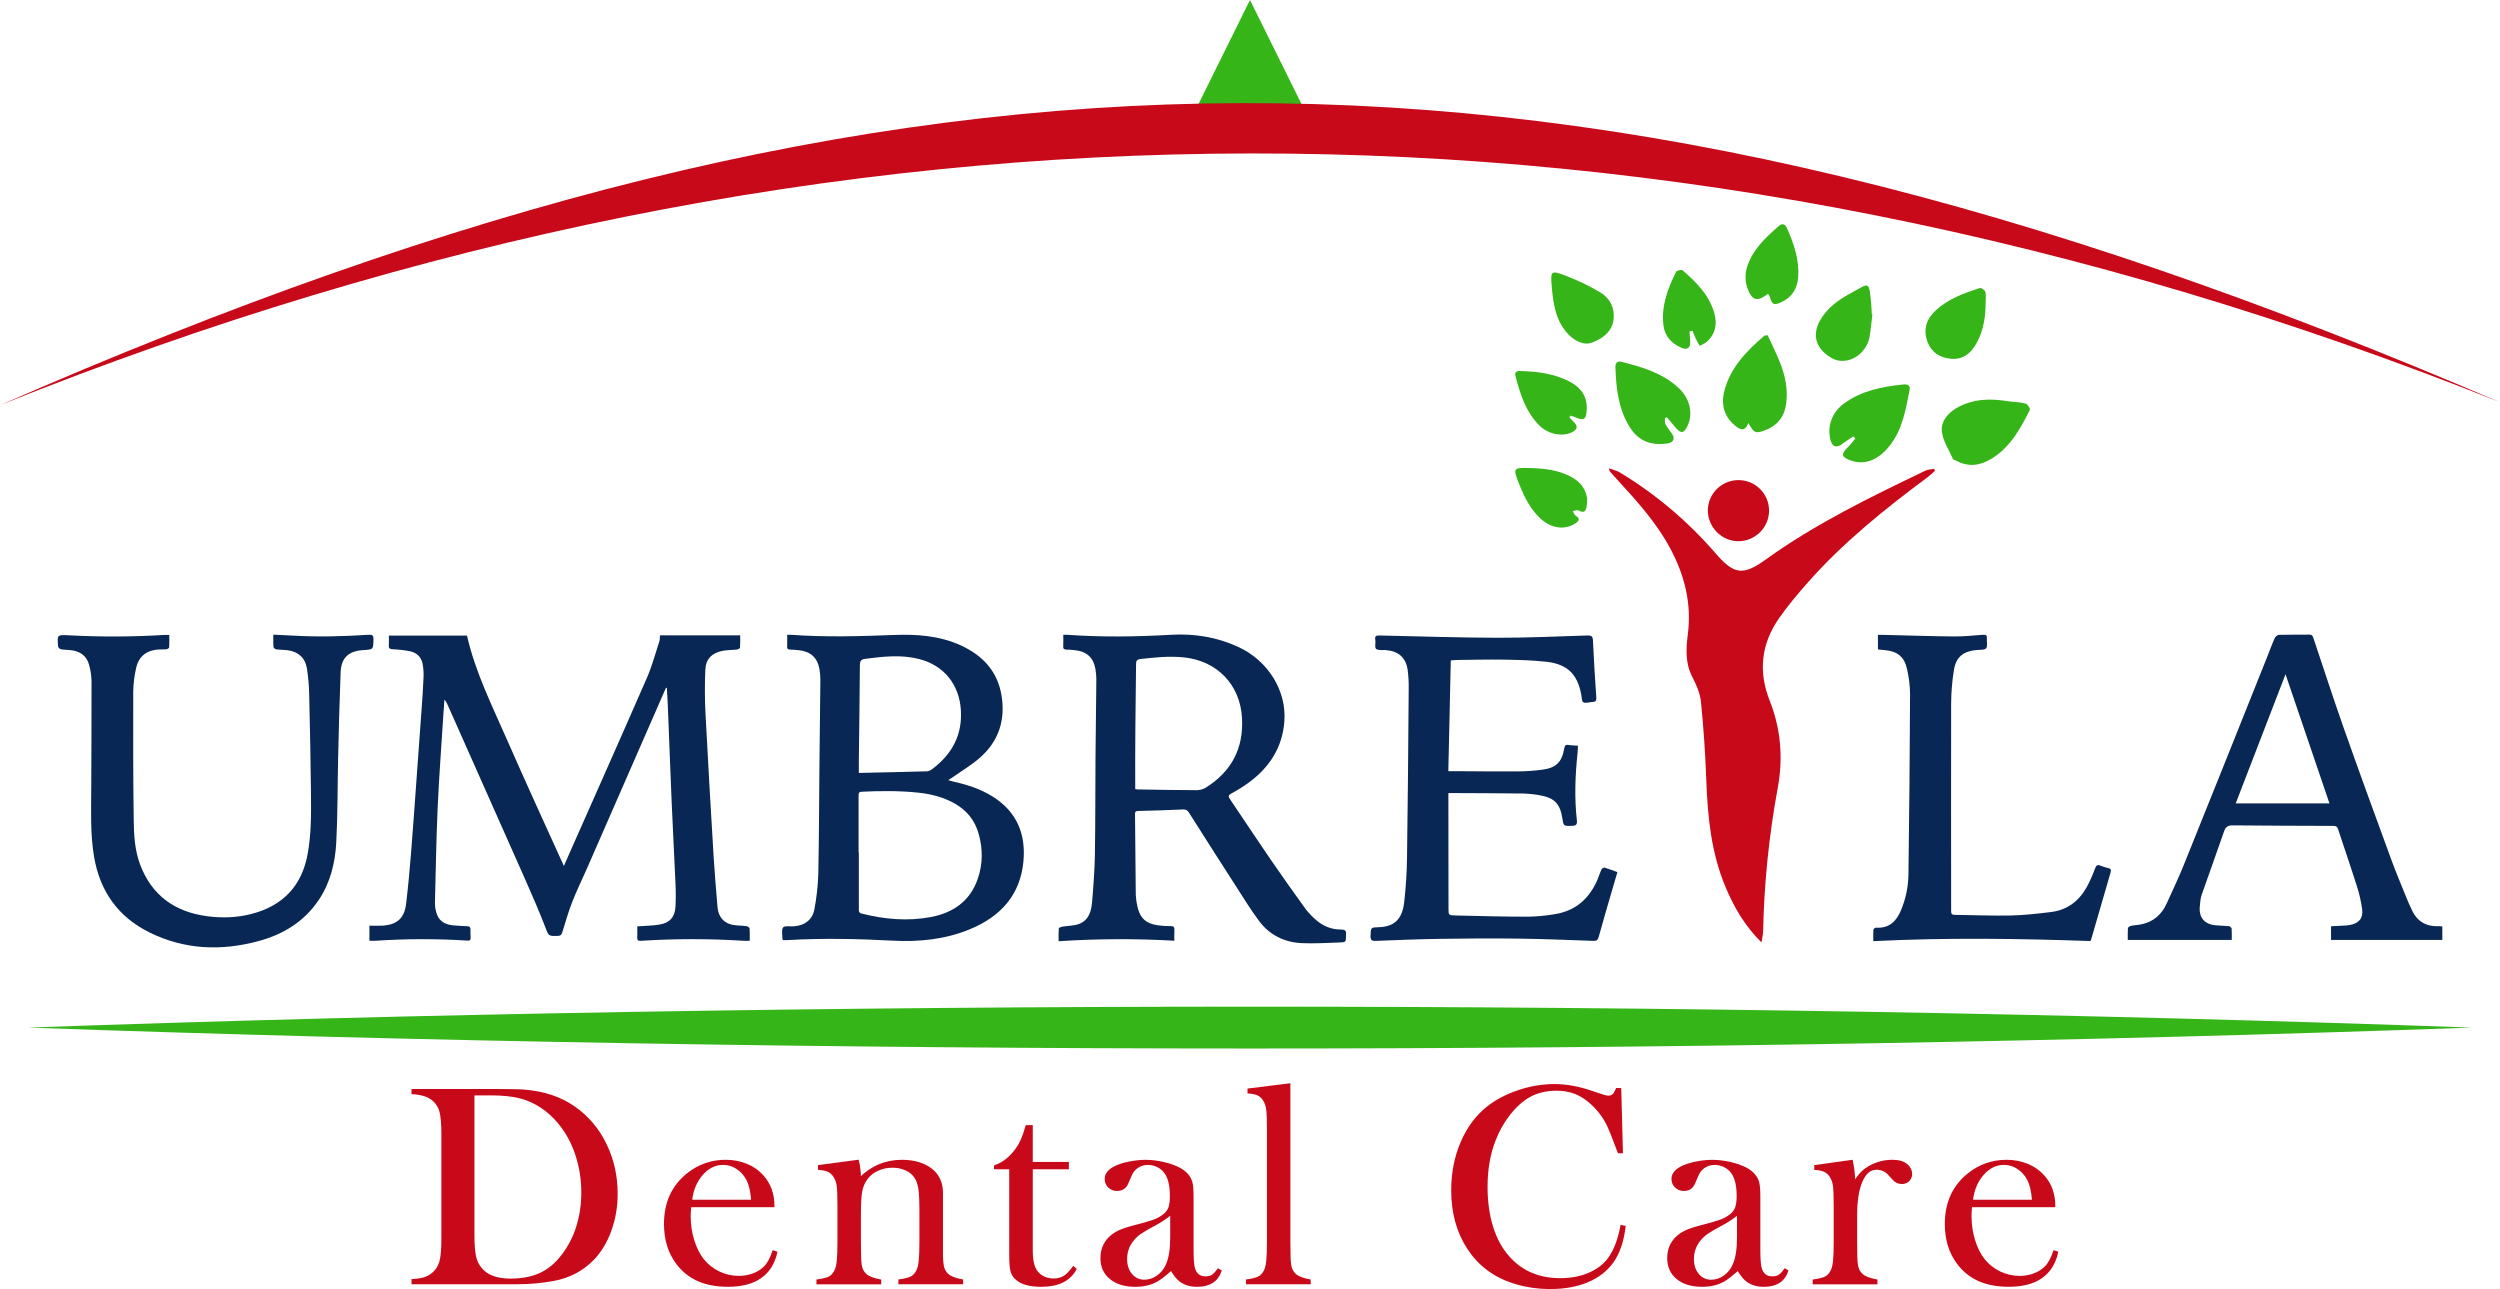 <svg width="318" height="164" viewBox="0 0 318 164" fill="none" xmlns="http://www.w3.org/2000/svg">
<g clip-path="url(#clip0_386_330)">
<path d="M224.062 119.883C221.893 117.717 220.558 115.378 219.503 112.869C217.66 108.49 217.205 103.865 217.037 99.171C216.919 95.88 216.696 92.595 216.368 89.315C216.262 88.218 215.782 87.109 215.265 86.114C214.344 84.34 214.462 82.498 214.695 80.654C215.191 76.741 214.273 73.137 212.433 69.722C210.698 66.497 208.271 63.792 205.809 61.119C205.457 60.734 205.107 60.345 204.761 59.953C204.724 59.911 204.728 59.833 204.664 59.571C205.201 59.772 205.668 59.869 206.051 60.098C210.626 62.87 214.734 66.342 218.226 70.387C220.578 73.111 221.72 73.248 224.626 71.156C230.952 66.604 237.931 63.219 244.924 59.861C245.246 59.706 245.645 59.709 246.007 59.637C246.05 59.719 246.093 59.801 246.136 59.883C245.836 60.145 245.554 60.43 245.236 60.666C239.709 64.775 234.353 69.072 229.801 74.267C228.574 75.666 227.37 77.102 226.305 78.624C224.02 81.89 223.633 85.416 225.109 89.137C226.533 92.727 226.828 96.471 226.13 100.214C225.016 106.251 224.393 112.367 224.267 118.503C224.254 118.875 224.158 119.246 224.062 119.883Z" fill="#C80919"/>
<path d="M225.025 64.913C225.028 65.428 224.93 65.938 224.735 66.414C224.54 66.89 224.252 67.323 223.889 67.689C223.525 68.054 223.093 68.344 222.617 68.542C222.14 68.74 221.63 68.843 221.113 68.844C218.976 68.836 217.216 67.033 217.235 64.871C217.256 63.852 217.679 62.882 218.411 62.171C219.144 61.46 220.128 61.064 221.151 61.07C222.173 61.075 223.153 61.481 223.878 62.2C224.603 62.919 225.015 63.894 225.025 64.913Z" fill="#C80919"/>
<path d="M222.395 53.804C221.936 54.98 221.344 54.664 220.703 54.138C219.26 52.962 218.906 51.364 219.337 49.712C220.11 46.753 222.167 44.626 224.435 42.696C224.475 42.662 224.56 42.679 224.85 42.648C225.339 43.718 225.899 44.84 226.37 45.999C227.051 47.685 227.438 49.427 227.215 51.253C227.017 52.913 226.158 54.098 224.564 54.707C223.305 55.192 223.11 55.108 222.395 53.804Z" fill="#35B518"/>
<path d="M199.62 53.098C199.806 53.288 199.987 53.483 200.18 53.666C200.743 54.202 200.662 54.64 199.927 54.996C198.706 55.589 196.904 55.212 195.828 54.14C194.07 52.388 193.369 50.127 192.763 47.818C192.657 47.397 192.844 47.186 193.291 47.192C195.605 47.244 197.884 47.53 199.925 48.69C201.252 49.446 201.952 50.654 201.828 52.243C201.74 53.368 201.449 53.545 200.428 53.095C200.217 53 199.981 52.943 199.757 52.869L199.62 53.098Z" fill="#35B518"/>
<path d="M211.771 53.17C211.789 53.431 211.731 53.73 211.84 53.944C212.051 54.348 212.338 54.709 212.611 55.075C213.116 55.753 212.922 56.293 212.058 56.414C210.155 56.682 208.539 56.176 207.431 54.526C206.39 52.976 205.915 51.215 205.675 49.39C205.56 48.52 205.53 47.638 205.479 46.756C205.451 46.244 205.682 45.875 206.233 46.018C208.876 46.687 211.491 47.44 213.545 49.373C214.974 50.719 215.394 52.64 214.644 54.187C214.185 55.135 213.837 55.185 213.158 54.412C212.778 53.978 212.411 53.532 212.038 53.091L211.771 53.17Z" fill="#35B518"/>
<path d="M235.756 55.508C235.291 55.824 234.805 56.104 234.365 56.446C233.631 57.014 233.071 56.867 232.845 56.002C232.376 54.211 233.034 52.438 234.562 51.322C236.814 49.673 239.435 49.177 242.129 48.904C242.642 48.852 243.017 49.021 242.903 49.6C242.412 52.095 242.008 54.624 240.356 56.71C238.903 58.545 237.171 59.205 235.401 58.569C234.215 58.147 234.147 57.775 235.05 56.89C235.398 56.549 235.684 56.146 236.001 55.772L235.756 55.508Z" fill="#35B518"/>
<path d="M252.569 38.512C252.569 40.257 252.317 41.949 251.491 43.516C250.789 44.849 249.788 45.777 248.166 45.636C246.76 45.513 245.666 44.818 245.17 43.463C244.625 41.973 244.995 40.656 246.156 39.55C247.77 38.014 249.802 37.291 251.865 36.635C252.03 36.582 252.484 36.924 252.543 37.15C252.648 37.578 252.569 38.054 252.569 38.512Z" fill="#35B518"/>
<path d="M205.244 40.666C205.033 42.28 203.728 43.109 202.521 43.571C201.367 44.012 200.109 43.264 199.26 42.267C197.827 40.581 197.559 38.499 197.378 36.416C197.207 34.453 197.301 34.353 199.153 35.071C200.7 35.656 202.191 36.377 203.609 37.226C204.812 37.961 205.411 39.177 205.244 40.666Z" fill="#35B518"/>
<path d="M238.169 40.005C238.045 41.003 237.957 42.007 237.783 42.995C237.691 43.407 237.526 43.8 237.295 44.154C236.328 45.76 234.392 46.367 232.961 45.529C231.022 44.403 230.461 42.675 231.475 40.825C232.388 39.156 233.885 38.111 235.517 37.236C237.747 36.041 237.737 35.571 238.014 38.622C238.055 39.077 238.068 39.534 238.094 39.992L238.169 40.005Z" fill="#35B518"/>
<path d="M224.892 37.374C223.517 38.434 222.845 38.286 222.249 36.582C221.985 35.786 221.962 34.931 222.182 34.122C222.843 31.837 224.534 30.252 226.273 28.741C226.69 28.379 227.063 28.485 227.288 28.989C228.172 30.97 228.874 32.999 228.732 35.212C228.639 36.651 227.992 37.765 226.648 38.404C225.631 38.887 225.418 38.785 225.093 37.688C225.04 37.574 224.973 37.469 224.892 37.374Z" fill="#35B518"/>
<path d="M201.893 63.408C201.895 63.743 201.872 64.077 201.824 64.407C201.724 64.961 201.507 65.348 200.825 64.934C200.651 64.829 200.322 64.976 200.064 65.008C200.181 65.209 200.247 65.493 200.421 65.596C201.073 65.987 200.832 66.281 200.369 66.583C199.031 67.457 197.33 67.224 195.964 65.971C194.678 64.793 193.923 63.275 193.289 61.694C192.394 59.46 192.412 59.468 194.811 59.542C196.494 59.596 198.14 59.79 199.666 60.56C200.755 61.115 201.618 61.865 201.893 63.408Z" fill="#35B518"/>
<path d="M255.493 51.05C256.148 51.124 256.928 51.15 257.667 51.335C257.909 51.396 258.273 51.993 258.195 52.149C256.998 54.514 255.739 56.847 253.376 58.315C251.896 59.233 250.386 59.458 248.804 58.587C248.669 58.513 248.457 58.481 248.409 58.368C247.897 57.198 247.114 56.05 247 54.835C246.886 53.62 247.752 52.538 248.903 51.884C250.943 50.728 253.136 50.645 255.493 51.05Z" fill="#35B518"/>
<path d="M214.909 42.166C214.935 42.565 214.96 42.965 214.989 43.364C215.054 44.248 214.648 44.583 213.826 44.218C212.62 43.682 211.768 42.77 211.595 41.435C211.278 38.966 212.123 36.735 213.197 34.58C213.282 34.407 213.894 34.264 214.026 34.381C215.766 35.893 217.401 37.512 218.056 39.814C218.449 41.198 218.225 42.483 217.092 43.483C216.839 43.706 216.49 43.822 216.185 43.988C216.026 43.688 215.856 43.394 215.711 43.086C215.556 42.754 215.425 42.411 215.288 42.073L214.909 42.166Z" fill="#35B518"/>
<path d="M52.474 162.816C53.172 162.78 53.732 162.684 54.154 162.527C54.633 162.346 55.059 162.047 55.392 161.659C55.724 161.27 55.953 160.804 56.057 160.304C56.198 159.709 56.268 158.8 56.268 157.576V144.299C56.268 142.978 56.187 142.011 56.024 141.399C55.874 140.808 55.541 140.279 55.073 139.887C54.482 139.395 53.615 139.119 52.471 139.058V138.644H62.408C64.612 138.644 66.015 138.668 66.618 138.716C69.159 138.908 71.315 139.628 73.086 140.877C74.778 142.073 76.134 143.682 77.025 145.55C77.969 147.481 78.441 149.58 78.441 151.849C78.451 153.447 78.179 155.035 77.637 156.54C77.1 158.011 76.357 159.232 75.406 160.205C74.067 161.574 72.399 162.444 70.402 162.816C68.894 163.093 67.364 163.232 65.83 163.23H52.474V162.816ZM60.224 139.213V157.107C60.224 158.284 60.291 159.179 60.423 159.79C60.538 160.365 60.792 160.903 61.163 161.357C61.933 162.293 63.186 162.761 64.921 162.762C66.401 162.762 67.67 162.518 68.727 162.032C69.784 161.545 70.727 160.756 71.555 159.664C72.39 158.575 73.023 157.347 73.425 156.036C73.859 154.627 74.075 153.16 74.066 151.686C74.074 150.035 73.811 148.392 73.289 146.825C72.808 145.354 72.055 143.986 71.069 142.791C69.73 141.194 68.134 140.138 66.281 139.622C65.269 139.346 63.981 139.207 62.415 139.207L60.224 139.213Z" fill="#C80919" stroke="#C80919" stroke-width="0.25" stroke-miterlimit="10"/>
<path d="M87.8 153.433C87.752 154.021 87.728 154.448 87.728 154.712C87.727 155.749 87.882 156.782 88.187 157.774C88.493 158.77 88.91 159.599 89.439 160.258C89.984 160.93 90.672 161.473 91.454 161.847C92.236 162.221 93.091 162.416 93.958 162.419C94.588 162.423 95.213 162.313 95.803 162.095C96.346 161.904 96.841 161.597 97.252 161.195C97.684 160.774 98.056 160.101 98.369 159.178L98.748 159.304C98.435 160.709 97.764 161.768 96.734 162.483C95.705 163.197 94.335 163.554 92.624 163.554C91.144 163.554 89.873 163.32 88.812 162.851C87.742 162.376 86.814 161.63 86.121 160.689C85.096 159.334 84.584 157.665 84.584 155.683C84.584 152.982 85.554 150.864 87.493 149.327C88.856 148.226 90.562 147.634 92.317 147.652C93.234 147.643 94.143 147.818 94.991 148.165C95.79 148.493 96.501 149.002 97.068 149.651C97.948 150.659 98.388 151.92 98.388 153.432L87.8 153.433ZM95.677 152.732C95.594 151.531 95.372 150.606 95.012 149.958C94.707 149.391 94.261 148.91 93.717 148.562C93.204 148.228 92.604 148.05 91.991 148.049C90.959 148.049 90.057 148.493 89.284 149.382C88.51 150.271 88.052 151.387 87.909 152.732H95.677Z" fill="#C80919" stroke="#C80919" stroke-width="0.25" stroke-miterlimit="10"/>
<path d="M109.123 147.653C109.285 148.293 109.37 148.949 109.378 149.609V149.898C110.871 148.402 112.647 147.654 114.707 147.653C116.248 147.653 117.489 148.013 118.429 148.732C119.356 149.44 119.82 150.447 119.821 151.754V159.381C119.821 160.196 119.869 160.793 119.964 161.172C120.051 161.537 120.246 161.867 120.525 162.12C120.862 162.445 121.482 162.691 122.385 162.858V163.236H114.401V162.858C115.122 162.762 115.64 162.627 115.954 162.453C116.267 162.28 116.52 161.983 116.713 161.563C116.845 161.287 116.938 160.871 116.993 160.313C117.047 159.755 117.074 158.955 117.074 157.912V154.093C117.074 152.785 117.029 151.826 116.939 151.215C116.849 150.605 116.677 150.113 116.425 149.74C116.131 149.306 115.718 148.966 115.236 148.76C114.697 148.522 114.113 148.402 113.523 148.409C112.874 148.404 112.231 148.539 111.639 148.806C111.095 149.04 110.621 149.412 110.265 149.885C109.904 150.365 109.66 150.922 109.552 151.512C109.439 152.118 109.382 153.122 109.382 154.524V158.055L109.4 159.386C109.4 160.201 109.448 160.799 109.544 161.177C109.631 161.542 109.826 161.873 110.104 162.125C110.442 162.45 111.062 162.696 111.966 162.863V163.241H103.976V162.863C104.698 162.768 105.216 162.634 105.53 162.461C105.844 162.287 106.096 161.991 106.288 161.573C106.42 161.299 106.514 160.883 106.568 160.328C106.622 159.772 106.649 158.969 106.649 157.918V153.492C106.649 152.263 106.619 151.4 106.56 150.904C106.522 150.476 106.386 150.062 106.162 149.695C105.987 149.39 105.731 149.138 105.422 148.969C105.133 148.819 104.717 148.728 104.176 148.691V148.313L109.123 147.653Z" fill="#C80919" stroke="#C80919" stroke-width="0.25" stroke-miterlimit="10"/>
<path d="M131.244 147.924H135.833V148.608H131.244V159.088C131.244 160.352 131.46 161.253 131.892 161.789C132.128 162.095 132.438 162.337 132.793 162.491C133.172 162.661 133.584 162.747 133.999 162.744C134.472 162.761 134.94 162.645 135.35 162.41C135.711 162.189 136.107 161.784 136.539 161.195L136.809 161.429C136.436 162.126 135.851 162.687 135.138 163.032C134.421 163.379 133.527 163.555 132.455 163.558C131.033 163.558 129.997 163.282 129.347 162.729C129.014 162.465 128.774 162.103 128.661 161.694C128.551 161.292 128.497 160.568 128.498 159.524V148.608H126.565V148.32C127.348 148.067 128.071 147.581 128.735 146.861C129.105 146.457 129.428 146.013 129.698 145.537C129.984 144.994 130.216 144.424 130.389 143.835L130.571 143.241H131.244V147.924Z" fill="#C80919" stroke="#C80919" stroke-width="0.25" stroke-miterlimit="10"/>
<path d="M154.953 161.483L155.261 161.663C154.827 162.923 153.834 163.555 152.28 163.56C151.423 163.56 150.712 163.349 150.144 162.927C149.771 162.652 149.384 162.172 148.981 161.487C148.173 162.208 147.564 162.682 147.153 162.909C146.369 163.343 145.458 163.559 144.422 163.558C143.095 163.558 142.042 163.24 141.264 162.604C140.486 161.967 140.098 161.109 140.101 160.029C140.101 159.032 140.42 158.197 141.059 157.525C141.417 157.156 141.84 156.854 142.305 156.634C142.776 156.412 143.457 156.188 144.347 155.959C145.395 155.694 146.171 155.472 146.672 155.292C147.12 155.139 147.543 154.92 147.927 154.644C148.283 154.405 148.56 154.067 148.722 153.672C148.867 153.3 148.938 152.784 148.934 152.124C148.934 150.719 148.669 149.692 148.139 149.044C147.888 148.736 147.57 148.49 147.208 148.324C146.84 148.146 146.435 148.054 146.025 148.053C145.558 148.046 145.098 148.178 144.706 148.432C144.319 148.686 144.017 149.049 143.839 149.476L143.388 150.521C143.147 151.083 142.713 151.364 142.086 151.364C141.896 151.369 141.707 151.336 141.53 151.266C141.353 151.196 141.192 151.092 141.057 150.958C140.921 150.827 140.813 150.669 140.742 150.493C140.67 150.318 140.636 150.13 140.641 149.942C140.641 149.33 141.076 148.813 141.945 148.393C142.505 148.15 143.091 147.973 143.691 147.866C144.361 147.729 145.043 147.658 145.726 147.655C146.513 147.66 147.296 147.757 148.061 147.944C148.766 148.098 149.448 148.346 150.088 148.681C150.872 149.126 151.36 149.702 151.553 150.41C151.65 150.771 151.698 151.377 151.698 152.229V158.892C151.698 160.021 151.746 160.789 151.843 161.197C152.047 162.05 152.541 162.476 153.323 162.475C153.696 162.475 153.988 162.41 154.199 162.277C154.411 162.144 154.662 161.879 154.953 161.483ZM148.973 154.388C148.312 154.937 147.593 155.414 146.83 155.811C146.204 156.131 145.597 156.485 145.011 156.873C144.667 157.12 144.358 157.411 144.091 157.739C143.531 158.425 143.231 159.285 143.245 160.17C143.245 160.962 143.464 161.616 143.903 162.132C144.103 162.379 144.358 162.577 144.647 162.71C144.936 162.844 145.252 162.909 145.571 162.902C146.17 162.899 146.753 162.707 147.236 162.353C147.76 161.985 148.169 161.476 148.416 160.885C148.788 160.081 148.974 158.917 148.974 157.392L148.973 154.388Z" fill="#C80919" stroke="#C80919" stroke-width="0.25" stroke-miterlimit="10"/>
<path d="M158.808 138.577L164.011 137.929V158.011L164.029 159.381C164.029 160.198 164.077 160.795 164.173 161.172C164.26 161.537 164.455 161.867 164.733 162.12C165.071 162.445 165.691 162.691 166.595 162.858V163.236H158.609V162.858C159.331 162.762 159.849 162.627 160.163 162.453C160.476 162.28 160.729 161.983 160.921 161.563C161.054 161.287 161.147 160.871 161.201 160.314C161.255 159.757 161.282 158.949 161.282 157.891V143.771C161.282 142.549 161.252 141.686 161.193 141.182C161.156 140.75 161.02 140.331 160.795 139.96C160.622 139.655 160.365 139.405 160.055 139.24C159.766 139.097 159.35 139.006 158.809 138.97L158.808 138.577Z" fill="#C80919" stroke="#C80919" stroke-width="0.25" stroke-miterlimit="10"/>
<path d="M206.1 138.524L206.311 146.573H205.896C205.762 146.225 205.661 145.961 205.588 145.78C205.165 144.628 204.822 143.769 204.558 143.205C204.061 142.16 203.368 141.218 202.517 140.432C201.913 139.842 201.202 139.371 200.422 139.045C199.644 138.747 198.816 138.601 197.983 138.613C196.621 138.613 195.441 138.908 194.441 139.496C193.562 140.013 192.743 140.754 191.984 141.72C191.204 142.724 190.577 143.837 190.123 145.024C189.436 146.765 189.093 148.746 189.093 150.967C189.093 152.851 189.328 154.55 189.798 156.062C190.268 157.575 190.955 158.841 191.858 159.862C193.519 161.759 195.724 162.707 198.47 162.707C199.844 162.707 201.077 162.47 202.17 161.996C203.263 161.522 204.113 160.853 204.718 159.989C205.417 158.992 205.923 157.647 206.236 155.955L206.651 156.027C206.422 157.923 205.904 159.43 205.097 160.547C204.326 161.615 203.264 162.432 201.909 162.996C200.554 163.56 198.986 163.841 197.203 163.839C195.583 163.846 193.974 163.597 192.433 163.101C190.012 162.309 188.121 160.877 186.76 158.806C185.399 156.735 184.719 154.266 184.719 151.397C184.719 149.2 185.116 147.174 185.91 145.319C186.704 143.464 187.813 141.972 189.235 140.844C190.331 139.98 191.641 139.293 193.164 138.783C194.639 138.28 196.186 138.021 197.744 138.017C199.202 138.017 200.744 138.293 202.369 138.845L203.849 139.332C204.09 139.43 204.347 139.485 204.607 139.494C204.752 139.496 204.895 139.462 205.024 139.396C205.153 139.33 205.264 139.234 205.347 139.116C205.467 138.928 205.57 138.729 205.655 138.522L206.1 138.524Z" fill="#C80919" stroke="#C80919" stroke-width="0.25" stroke-miterlimit="10"/>
<path d="M227.044 161.483L227.352 161.663C226.918 162.923 225.925 163.555 224.371 163.56C223.514 163.56 222.803 163.349 222.236 162.927C221.862 162.652 221.474 162.172 221.073 161.487C220.265 162.208 219.656 162.682 219.246 162.909C218.462 163.343 217.551 163.559 216.514 163.558C215.187 163.558 214.134 163.24 213.357 162.604C212.58 161.967 212.192 161.109 212.194 160.029C212.194 159.032 212.511 158.197 213.146 157.525C213.504 157.156 213.927 156.854 214.393 156.634C214.862 156.412 215.543 156.188 216.434 155.959C217.482 155.694 218.258 155.472 218.76 155.292C219.208 155.139 219.631 154.92 220.016 154.644C220.371 154.405 220.648 154.067 220.81 153.672C220.955 153.3 221.028 152.784 221.028 152.124C221.028 150.719 220.763 149.692 220.233 149.044C219.982 148.736 219.664 148.49 219.303 148.324C218.933 148.146 218.529 148.054 218.118 148.053C217.651 148.046 217.192 148.178 216.8 148.432C216.413 148.686 216.111 149.049 215.932 149.476L215.481 150.521C215.24 151.083 214.806 151.364 214.18 151.364C213.989 151.369 213.8 151.336 213.623 151.266C213.446 151.196 213.285 151.092 213.15 150.958C213.014 150.827 212.906 150.669 212.835 150.493C212.763 150.318 212.729 150.13 212.734 149.942C212.734 149.33 213.169 148.813 214.038 148.393C214.598 148.15 215.184 147.974 215.784 147.866C216.454 147.729 217.136 147.658 217.819 147.655C218.606 147.66 219.39 147.757 220.155 147.944C220.86 148.098 221.542 148.346 222.181 148.681C222.964 149.126 223.453 149.702 223.646 150.41C223.744 150.771 223.792 151.377 223.791 152.229V158.892C223.791 160.021 223.839 160.789 223.936 161.197C224.141 162.05 224.634 162.476 225.416 162.475C225.789 162.475 226.082 162.41 226.292 162.277C226.503 162.144 226.761 161.879 227.044 161.483ZM221.065 154.388C220.403 154.937 219.684 155.414 218.921 155.811C218.295 156.131 217.688 156.485 217.103 156.873C216.761 157.12 216.454 157.411 216.189 157.739C215.629 158.425 215.329 159.285 215.343 160.17C215.343 160.962 215.563 161.616 216.001 162.132C216.201 162.379 216.455 162.578 216.744 162.712C217.033 162.846 217.348 162.913 217.667 162.906C218.267 162.903 218.85 162.711 219.333 162.357C219.857 161.989 220.266 161.48 220.512 160.889C220.884 160.085 221.07 158.921 221.071 157.396L221.065 154.388Z" fill="#C80919" stroke="#C80919" stroke-width="0.25" stroke-miterlimit="10"/>
<path d="M235.867 150.424C236.301 149.669 236.788 149.099 237.33 148.715C238.326 148.008 239.522 147.636 240.745 147.653C241.527 147.653 242.123 147.829 242.534 148.18C242.709 148.316 242.851 148.49 242.948 148.69C243.045 148.889 243.095 149.109 243.094 149.33C243.099 149.484 243.072 149.637 243.014 149.779C242.957 149.922 242.87 150.051 242.76 150.159C242.646 150.267 242.511 150.351 242.363 150.407C242.216 150.462 242.059 150.488 241.901 150.482C241.697 150.482 241.496 150.436 241.312 150.349C241.127 150.262 240.964 150.135 240.835 149.978L240.275 149.367C240.078 149.146 239.836 148.969 239.565 148.848C239.294 148.728 239 148.665 238.703 148.665C237.885 148.665 237.246 149.192 236.788 150.246C236.33 151.3 236.101 152.769 236.102 154.653V158.016L236.12 159.386C236.12 160.201 236.168 160.799 236.265 161.177C236.351 161.542 236.546 161.873 236.825 162.125C237.161 162.45 237.781 162.696 238.686 162.863V163.241H230.7V162.863C231.423 162.768 231.941 162.634 232.254 162.461C232.567 162.287 232.82 161.991 233.013 161.573C233.145 161.299 233.239 160.883 233.293 160.328C233.347 159.772 233.374 158.969 233.373 157.918V153.492C233.373 152.263 233.343 151.4 233.283 150.904C233.246 150.476 233.11 150.062 232.886 149.695C232.712 149.389 232.455 149.138 232.146 148.969C231.857 148.819 231.442 148.728 230.9 148.691V148.313L235.557 147.664C235.746 148.573 235.849 149.497 235.867 150.424Z" fill="#C80919" stroke="#C80919" stroke-width="0.25" stroke-miterlimit="10"/>
<path d="M250.723 153.433C250.675 154.021 250.651 154.448 250.652 154.712C250.65 155.749 250.805 156.782 251.11 157.774C251.416 158.77 251.833 159.599 252.362 160.258C252.907 160.93 253.596 161.473 254.377 161.847C255.159 162.221 256.014 162.416 256.881 162.419C257.511 162.423 258.136 162.313 258.726 162.095C259.269 161.904 259.764 161.597 260.177 161.195C260.608 160.774 260.98 160.101 261.293 159.178L261.672 159.304C261.359 160.709 260.687 161.768 259.657 162.483C258.628 163.197 257.258 163.554 255.547 163.554C254.067 163.554 252.797 163.32 251.735 162.851C250.665 162.375 249.738 161.631 249.044 160.69C248.019 159.335 247.507 157.666 247.508 155.684C247.508 152.983 248.477 150.865 250.417 149.328C251.78 148.227 253.486 147.635 255.241 147.653C256.157 147.644 257.066 147.819 257.914 148.166C258.713 148.494 259.424 149.003 259.992 149.652C260.871 150.661 261.311 151.921 261.311 153.433H250.723ZM258.6 152.732C258.517 151.531 258.295 150.606 257.935 149.958C257.63 149.39 257.184 148.91 256.64 148.562C256.127 148.228 255.527 148.05 254.914 148.049C253.882 148.049 252.98 148.493 252.208 149.382C251.435 150.271 250.977 151.387 250.833 152.732H258.6Z" fill="#C80919" stroke="#C80919" stroke-width="0.25" stroke-miterlimit="10"/>
<path d="M3.558 130.709C103.143 127.174 214.857 127.144 314.442 130.709C214.857 134.275 103.143 134.245 3.558 130.709Z" fill="#35B518"/>
<path d="M84.702 87.509C81.324 95.232 77.946 102.956 74.569 110.679C73.981 112.021 73.326 113.338 72.796 114.703C72.305 115.967 71.925 117.278 71.527 118.578C71.431 118.894 71.316 119.034 70.975 119.045C69.726 119.084 69.8 119.066 69.348 117.9C68.576 115.909 67.727 113.945 66.862 111.991C63.596 104.611 60.318 97.235 57.031 89.864C56.9 89.57 56.782 89.269 56.529 88.986C56.478 89.734 56.424 90.482 56.375 91.231C56.134 95.071 55.841 98.909 55.671 102.752C55.491 106.802 55.426 110.857 55.323 114.909C55.325 115.254 55.371 115.598 55.46 115.931C55.721 117.032 56.441 117.608 57.668 117.709C58.258 117.757 58.849 117.792 59.44 117.814C59.726 117.824 59.849 117.93 59.843 118.219C59.834 118.581 59.855 118.944 59.865 119.305C59.871 119.568 59.766 119.663 59.484 119.647C55.608 119.398 51.72 119.402 47.845 119.661C47.571 119.681 47.294 119.661 46.99 119.661V117.746C47.571 117.746 48.125 117.775 48.674 117.74C50.48 117.629 51.422 116.81 51.648 115.025C51.913 112.869 52.105 110.705 52.282 108.538C52.533 105.462 52.744 102.381 52.969 99.301C53.197 96.187 53.422 93.072 53.645 89.957C53.734 88.685 53.826 87.41 53.874 86.135C53.898 85.567 53.858 84.999 53.755 84.44C53.592 83.579 53.007 83.026 52.163 82.842C51.431 82.7 50.689 82.613 49.943 82.583C49.597 82.561 49.435 82.489 49.458 82.113C49.487 81.67 49.465 81.225 49.465 80.848H59.402C60.464 85.532 62.639 89.859 64.569 94.27C66.883 99.56 69.308 104.801 71.728 110.157C71.94 109.667 72.121 109.248 72.305 108.831C75.641 101.291 78.998 93.763 82.295 86.203C82.945 84.711 83.365 83.119 83.873 81.567C83.951 81.329 83.925 81.058 83.945 80.818H94.151C94.151 81.3 94.171 81.845 94.131 82.386C94.124 82.478 93.868 82.608 93.716 82.626C93.112 82.695 92.493 82.669 91.901 82.787C90.551 83.057 89.776 83.835 89.717 85.187C89.638 87.028 89.642 88.875 89.736 90.718C90.048 96.784 90.406 102.847 90.77 108.91C90.899 111.062 91.087 113.211 91.268 115.36C91.385 116.789 92.251 117.613 93.699 117.709C94.134 117.737 94.57 117.747 94.999 117.814C95.134 117.834 95.34 118.003 95.35 118.117C95.388 118.611 95.365 119.109 95.365 119.671C95.104 119.671 94.866 119.685 94.625 119.671C90.26 119.391 85.882 119.391 81.516 119.671C81.181 119.692 81.038 119.605 81.056 119.249C81.081 118.756 81.062 118.262 81.062 117.833C82.081 117.757 82.987 117.755 83.87 117.61C85.192 117.393 85.846 116.661 85.923 115.322C85.972 114.304 85.97 113.284 85.916 112.266C85.77 108.888 85.585 105.511 85.44 102.132C85.262 98.012 85.114 93.891 84.948 89.771C84.917 89.008 84.866 88.245 84.822 87.482L84.702 87.509Z" fill="#082755"/>
<path d="M149.377 119.661C144.473 119.379 139.557 119.401 134.656 119.725C134.656 119.122 134.634 118.609 134.677 118.101C134.685 118.01 134.958 117.9 135.122 117.871C135.832 117.75 136.593 117.774 137.251 117.525C138.488 117.058 138.815 115.907 138.913 114.746C139.085 112.721 139.237 110.688 139.272 108.657C139.341 104.533 139.317 100.408 139.348 96.284C139.374 93.007 139.429 89.729 139.454 86.451C139.456 86.003 139.418 85.556 139.341 85.115C139.09 83.64 138.216 82.85 136.709 82.701C136.362 82.666 136.014 82.63 135.666 82.629C135.368 82.629 135.219 82.553 135.243 82.218C135.27 81.755 135.25 81.29 135.25 80.743C135.393 80.743 135.556 80.734 135.719 80.743C140.138 81.059 144.557 80.998 148.977 80.743C151.962 80.572 154.828 81.045 157.555 82.312C161.297 84.049 163.675 87.862 163.369 91.795C163.114 95.087 161.473 97.617 158.838 99.549C158.136 100.059 157.4 100.519 156.634 100.927C156.219 101.15 156.222 101.315 156.46 101.664C158.195 104.227 159.896 106.813 161.647 109.365C163.093 111.472 164.579 113.556 166.077 115.63C166.445 116.111 166.862 116.553 167.322 116.949C168.241 117.784 169.331 118.246 170.589 118.235C171.043 118.235 171.293 118.371 171.21 118.867C171.207 118.902 171.207 118.937 171.21 118.972C171.21 119.837 171.21 119.858 170.343 119.885C168.746 119.933 167.143 120.043 165.551 119.965C163.36 119.859 161.495 118.931 160.178 117.176C159.101 115.742 158.163 114.204 157.191 112.694C155.19 109.584 153.2 106.468 151.222 103.345C151.035 103.05 150.831 102.947 150.459 102.964C148.583 103.054 146.704 103.107 144.826 103.153C144.534 103.16 144.371 103.184 144.374 103.532C144.41 106.965 144.427 110.399 144.471 113.832C144.494 114.332 144.564 114.829 144.683 115.315C144.989 116.761 145.766 117.483 147.257 117.695C147.808 117.772 148.364 117.807 148.921 117.801C149.302 117.801 149.404 117.932 149.386 118.282C149.356 118.733 149.377 119.179 149.377 119.661ZM144.408 100.362C144.476 100.387 144.547 100.404 144.619 100.413C147.176 100.453 149.732 100.508 152.288 100.512C152.702 100.496 153.104 100.368 153.451 100.142C156.688 98.077 158.202 95.147 157.983 91.313C157.742 87.098 154.841 84.07 150.598 83.621C148.74 83.425 146.918 83.621 145.084 83.824C144.629 83.874 144.509 84.035 144.507 84.466C144.49 87.175 144.435 89.883 144.418 92.592C144.388 95.178 144.401 97.762 144.401 100.362H144.408Z" fill="#082755"/>
<path d="M99.565 119.581C99.543 119.515 99.528 119.446 99.519 119.377C99.528 118.895 99.376 118.295 99.611 117.971C99.782 117.735 100.464 117.855 100.92 117.831C102.313 117.756 103.351 117.011 103.593 115.654C103.875 114.165 104.041 112.656 104.088 111.141C104.185 106.553 104.185 101.963 104.231 97.374C104.267 93.768 104.321 90.163 104.352 86.557C104.357 86.075 104.318 85.593 104.236 85.118C103.976 83.643 103.097 82.855 101.593 82.706C101.23 82.662 100.865 82.637 100.499 82.63C100.193 82.63 100.114 82.502 100.126 82.22C100.145 81.757 100.131 81.292 100.131 80.745C100.274 80.745 100.438 80.734 100.599 80.745C104.966 81.061 109.331 80.939 113.701 80.768C116.597 80.656 119.478 80.852 122.181 82.079C124.969 83.344 126.864 85.352 127.386 88.416C127.922 91.577 127.038 94.317 124.581 96.437C123.524 97.348 122.305 98.072 121.158 98.88C121.024 98.974 120.883 99.061 120.618 99.234C120.993 99.34 121.227 99.418 121.463 99.47C123.155 99.84 124.774 100.394 126.25 101.313C129.365 103.249 130.519 106.142 130.173 109.637C129.75 113.898 127.229 116.616 123.346 118.21C120.212 119.498 116.92 119.828 113.57 119.652C109.098 119.416 104.627 119.32 100.154 119.581C99.971 119.595 99.783 119.581 99.565 119.581ZM109.21 108.431H109.245C109.245 110.864 109.245 113.297 109.245 115.73C109.245 115.989 109.3 116.126 109.585 116.199C112.486 116.936 115.424 117.206 118.377 116.654C121.231 116.121 123.391 114.627 124.368 111.8C125.018 109.925 125.024 107.998 124.497 106.092C124.016 104.347 122.949 103.031 121.342 102.152C119.933 101.381 118.411 100.993 116.822 100.828C114.426 100.573 112.027 100.593 109.624 100.707C109.243 100.725 109.21 100.888 109.211 101.184C109.213 103.599 109.21 106.015 109.21 108.431ZM109.245 98.316C112.183 98.251 115.051 98.196 117.913 98.111C118.165 98.104 118.442 97.934 118.653 97.772C121.126 95.875 122.438 93.452 122.219 90.268C122 87.085 120.098 84.664 116.962 83.841C114.67 83.241 112.374 83.504 110.073 83.801C109.512 83.872 109.38 84.088 109.377 84.62C109.349 88.742 109.289 92.864 109.242 96.986C109.241 97.378 109.245 97.772 109.245 98.31V98.316Z" fill="#082755"/>
<path d="M34.766 80.731C35.644 80.772 36.457 80.801 37.271 80.849C40.475 81.041 43.678 80.948 46.877 80.744C47.337 80.715 47.517 80.795 47.506 81.31C47.475 82.615 47.506 82.615 46.194 82.695C44.344 82.807 43.403 83.666 43.329 85.511C43.182 89.129 43.095 92.751 43.012 96.373C42.926 99.976 42.964 103.586 42.771 107.183C42.632 109.76 42.025 112.271 40.545 114.475C38.7 117.223 36.047 118.848 32.897 119.702C28.151 120.99 23.483 120.811 19.025 118.611C15.022 116.635 12.717 113.374 11.971 109.012C11.47 106.082 11.596 103.131 11.607 100.183C11.623 95.661 11.653 91.141 11.642 86.619C11.625 85.93 11.522 85.246 11.335 84.583C11.03 83.408 10.172 82.829 8.991 82.698C8.576 82.652 8.153 82.662 7.744 82.587C7.605 82.562 7.404 82.365 7.392 82.231C7.256 80.726 7.264 80.731 8.786 80.812C12.838 81.029 16.9 81.011 20.95 80.761C21.122 80.75 21.294 80.761 21.532 80.761C21.532 81.299 21.55 81.828 21.516 82.353C21.51 82.442 21.292 82.574 21.16 82.59C20.851 82.628 20.534 82.59 20.221 82.61C18.677 82.692 17.649 83.466 17.317 84.962C17.086 85.97 16.962 86.999 16.948 88.034C16.931 93.469 16.934 98.906 17.009 104.341C17.035 106.23 17.138 108.134 17.814 109.948C19.294 113.906 22.247 116.006 26.387 116.547C28.261 116.792 30.146 116.731 31.99 116.254C35.993 115.217 38.399 112.671 39.133 108.633C39.598 106.076 39.584 103.479 39.556 100.892C39.511 96.664 39.426 92.437 39.324 88.21C39.301 87.142 39.206 86.076 39.038 85.021C38.816 83.656 37.922 82.873 36.539 82.703C36.074 82.645 35.599 82.664 35.135 82.597C35.002 82.579 34.795 82.411 34.787 82.299C34.744 81.809 34.766 81.31 34.766 80.731Z" fill="#082755"/>
<path d="M184.54 84.008C184.434 88.731 184.328 93.367 184.228 98.094H185.35C187.944 98.107 190.539 98.143 193.134 98.123C194.159 98.111 195.183 98.037 196.199 97.902C197.933 97.679 198.688 96.929 198.976 95.184C199.043 94.784 199.181 94.702 199.553 94.762C199.908 94.825 200.275 94.819 200.716 94.85C200.7 95.166 200.699 95.471 200.667 95.769C200.361 98.624 200.256 101.483 200.577 104.343C200.636 104.87 200.479 105.042 199.943 105.05C198.886 105.064 198.886 105.091 198.732 104.095C198.436 102.21 197.712 101.461 195.795 101.145C195.076 101.02 194.348 100.949 193.618 100.934C190.693 100.896 187.766 100.894 184.843 100.878H184.235V101.567C184.24 106.242 184.244 110.918 184.249 115.595C184.249 116.386 184.267 116.426 185.09 116.447C188.155 116.52 191.221 116.602 194.278 116.602C195.478 116.589 196.675 116.477 197.856 116.267C200.464 115.833 202.177 114.265 203.197 111.898C203.381 111.47 203.509 111.019 203.704 110.597C203.759 110.478 203.99 110.329 204.091 110.358C204.637 110.517 205.165 110.728 205.737 110.935C205.565 111.515 205.4 112.057 205.242 112.599C204.608 114.782 203.963 116.961 203.362 119.151C203.247 119.573 203.092 119.696 202.666 119.678C199.517 119.567 196.367 119.434 193.216 119.393C189.91 119.349 186.601 119.369 183.296 119.419C180.528 119.46 177.76 119.57 174.995 119.681C174.449 119.703 174.313 119.539 174.334 119.02C174.376 117.971 174.348 117.966 175.379 117.939C177.323 117.88 178.357 116.955 178.609 114.787C178.828 112.885 178.95 110.974 178.974 109.06C179.08 101.969 179.129 94.877 179.185 87.786C179.21 86.907 179.163 86.028 179.046 85.157C178.806 83.603 177.83 82.798 176.233 82.69C175.82 82.662 175.281 82.755 175.037 82.535C174.826 82.352 175.013 81.784 174.938 81.403C174.832 80.838 175.124 80.824 175.546 80.834C180.507 80.939 185.468 81.111 190.429 81.123C194.258 81.133 198.088 80.953 201.916 80.832C202.423 80.817 202.597 80.919 202.622 81.465C202.727 83.895 202.889 86.321 203.051 88.748C203.077 89.14 202.945 89.275 202.57 89.29C202.171 89.301 201.704 89.491 201.407 89.339C201.195 89.234 201.195 88.685 201.132 88.33C200.65 85.749 199.353 84.466 196.678 84.174C194.918 83.981 193.138 83.937 191.365 83.907C189.347 83.874 187.326 83.928 185.305 83.949C185.048 83.955 184.792 83.988 184.54 84.008Z" fill="#082755"/>
<path d="M310.664 117.844V119.563H296.508V117.822C297.037 117.794 297.546 117.771 298.059 117.739C298.337 117.731 298.615 117.707 298.89 117.665C300.066 117.443 300.62 116.804 300.465 115.63C300.322 114.625 300.093 113.634 299.779 112.668C299.022 110.27 298.198 107.892 297.413 105.503C297.316 105.208 297.201 105.056 296.842 105.055C292.577 105.047 288.311 105.024 284.044 104.986C283.445 104.981 283.114 105.128 282.907 105.734C281.98 108.437 280.99 111.12 280.052 113.822C279.89 114.287 279.867 114.804 279.816 115.297C279.676 116.685 280.383 117.549 281.786 117.695C282.357 117.754 282.935 117.745 283.505 117.807C283.638 117.822 283.853 117.991 283.861 118.102C283.9 118.596 283.878 119.096 283.878 119.56H270.653C270.653 119.107 270.63 118.579 270.672 118.056C270.68 117.95 270.914 117.796 271.064 117.766C271.54 117.67 272.035 117.66 272.505 117.549C273.985 117.203 274.986 116.284 275.598 114.926C276.33 113.308 277.101 111.704 277.763 110.058C281.332 101.2 284.885 92.335 288.422 83.463C288.729 82.694 289.006 81.914 289.347 81.16C289.43 80.974 289.701 80.757 289.891 80.751C291.179 80.716 292.467 80.745 293.756 80.724C294.113 80.724 294.185 80.922 294.271 81.179C295.565 85.035 296.816 88.906 298.17 92.741C300.126 98.283 302.142 103.805 304.163 109.322C304.827 111.134 305.586 112.911 306.307 114.696C306.422 114.984 306.577 115.256 306.695 115.539C307.349 117.139 308.538 117.902 310.283 117.806C310.39 117.813 310.493 117.832 310.664 117.844ZM284.383 102.192H296.308C294.436 96.691 292.598 91.283 290.719 85.764C288.591 91.282 286.513 96.673 284.383 102.192Z" fill="#082755"/>
<path d="M238.872 82.61V80.758C239.12 80.758 239.387 80.758 239.654 80.758C242.614 80.827 245.569 80.928 248.527 80.956C249.759 80.967 250.994 80.84 252.227 80.745C252.625 80.713 252.766 80.822 252.73 81.217C252.691 81.645 252.851 82.208 252.632 82.469C252.43 82.708 251.839 82.638 251.418 82.68C249.727 82.841 248.806 83.57 248.54 85.223C248.312 86.636 248.193 88.063 248.185 89.494C248.162 98.294 248.185 107.091 248.185 115.896C248.185 116.26 248.291 116.364 248.657 116.369C251.024 116.392 253.392 116.503 255.757 116.452C257.473 116.415 259.191 116.218 260.899 116.009C262.967 115.756 264.459 114.6 265.444 112.822C265.852 112.063 266.202 111.275 266.491 110.464C266.645 110.048 266.819 109.956 267.212 110.119C267.516 110.247 267.831 110.347 268.154 110.417C268.488 110.49 268.567 110.628 268.471 110.959C267.643 113.786 266.83 116.616 266.011 119.445C265.992 119.51 265.957 119.571 265.905 119.7C256.742 119.384 247.557 119.248 238.283 119.714C238.283 119.171 238.263 118.711 238.298 118.255C238.306 118.158 238.519 117.991 238.627 117.999C240.319 118.113 241.236 117.166 241.816 115.76C242.409 114.337 242.727 112.815 242.754 111.275C242.859 103.618 242.927 95.958 242.96 88.296C242.947 87.21 242.816 86.128 242.567 85.07C242.23 83.533 241.319 82.832 239.751 82.695C239.476 82.671 239.203 82.642 238.872 82.61Z" fill="#082755"/>
<path d="M159 0L165.716 13.563H152.284L159 0Z" fill="#35B518"/>
<path d="M318 51.167C198.904 -2.62219e-06 116.005 0.747 0 51.539C106.048 8.971 212.048 8.847 318 51.167Z" fill="#C80919"/>
</g>
<defs>
<clipPath id="clip0_386_330">
<rect width="318" height="164" fill="white"/>
</clipPath>
</defs>
</svg>
